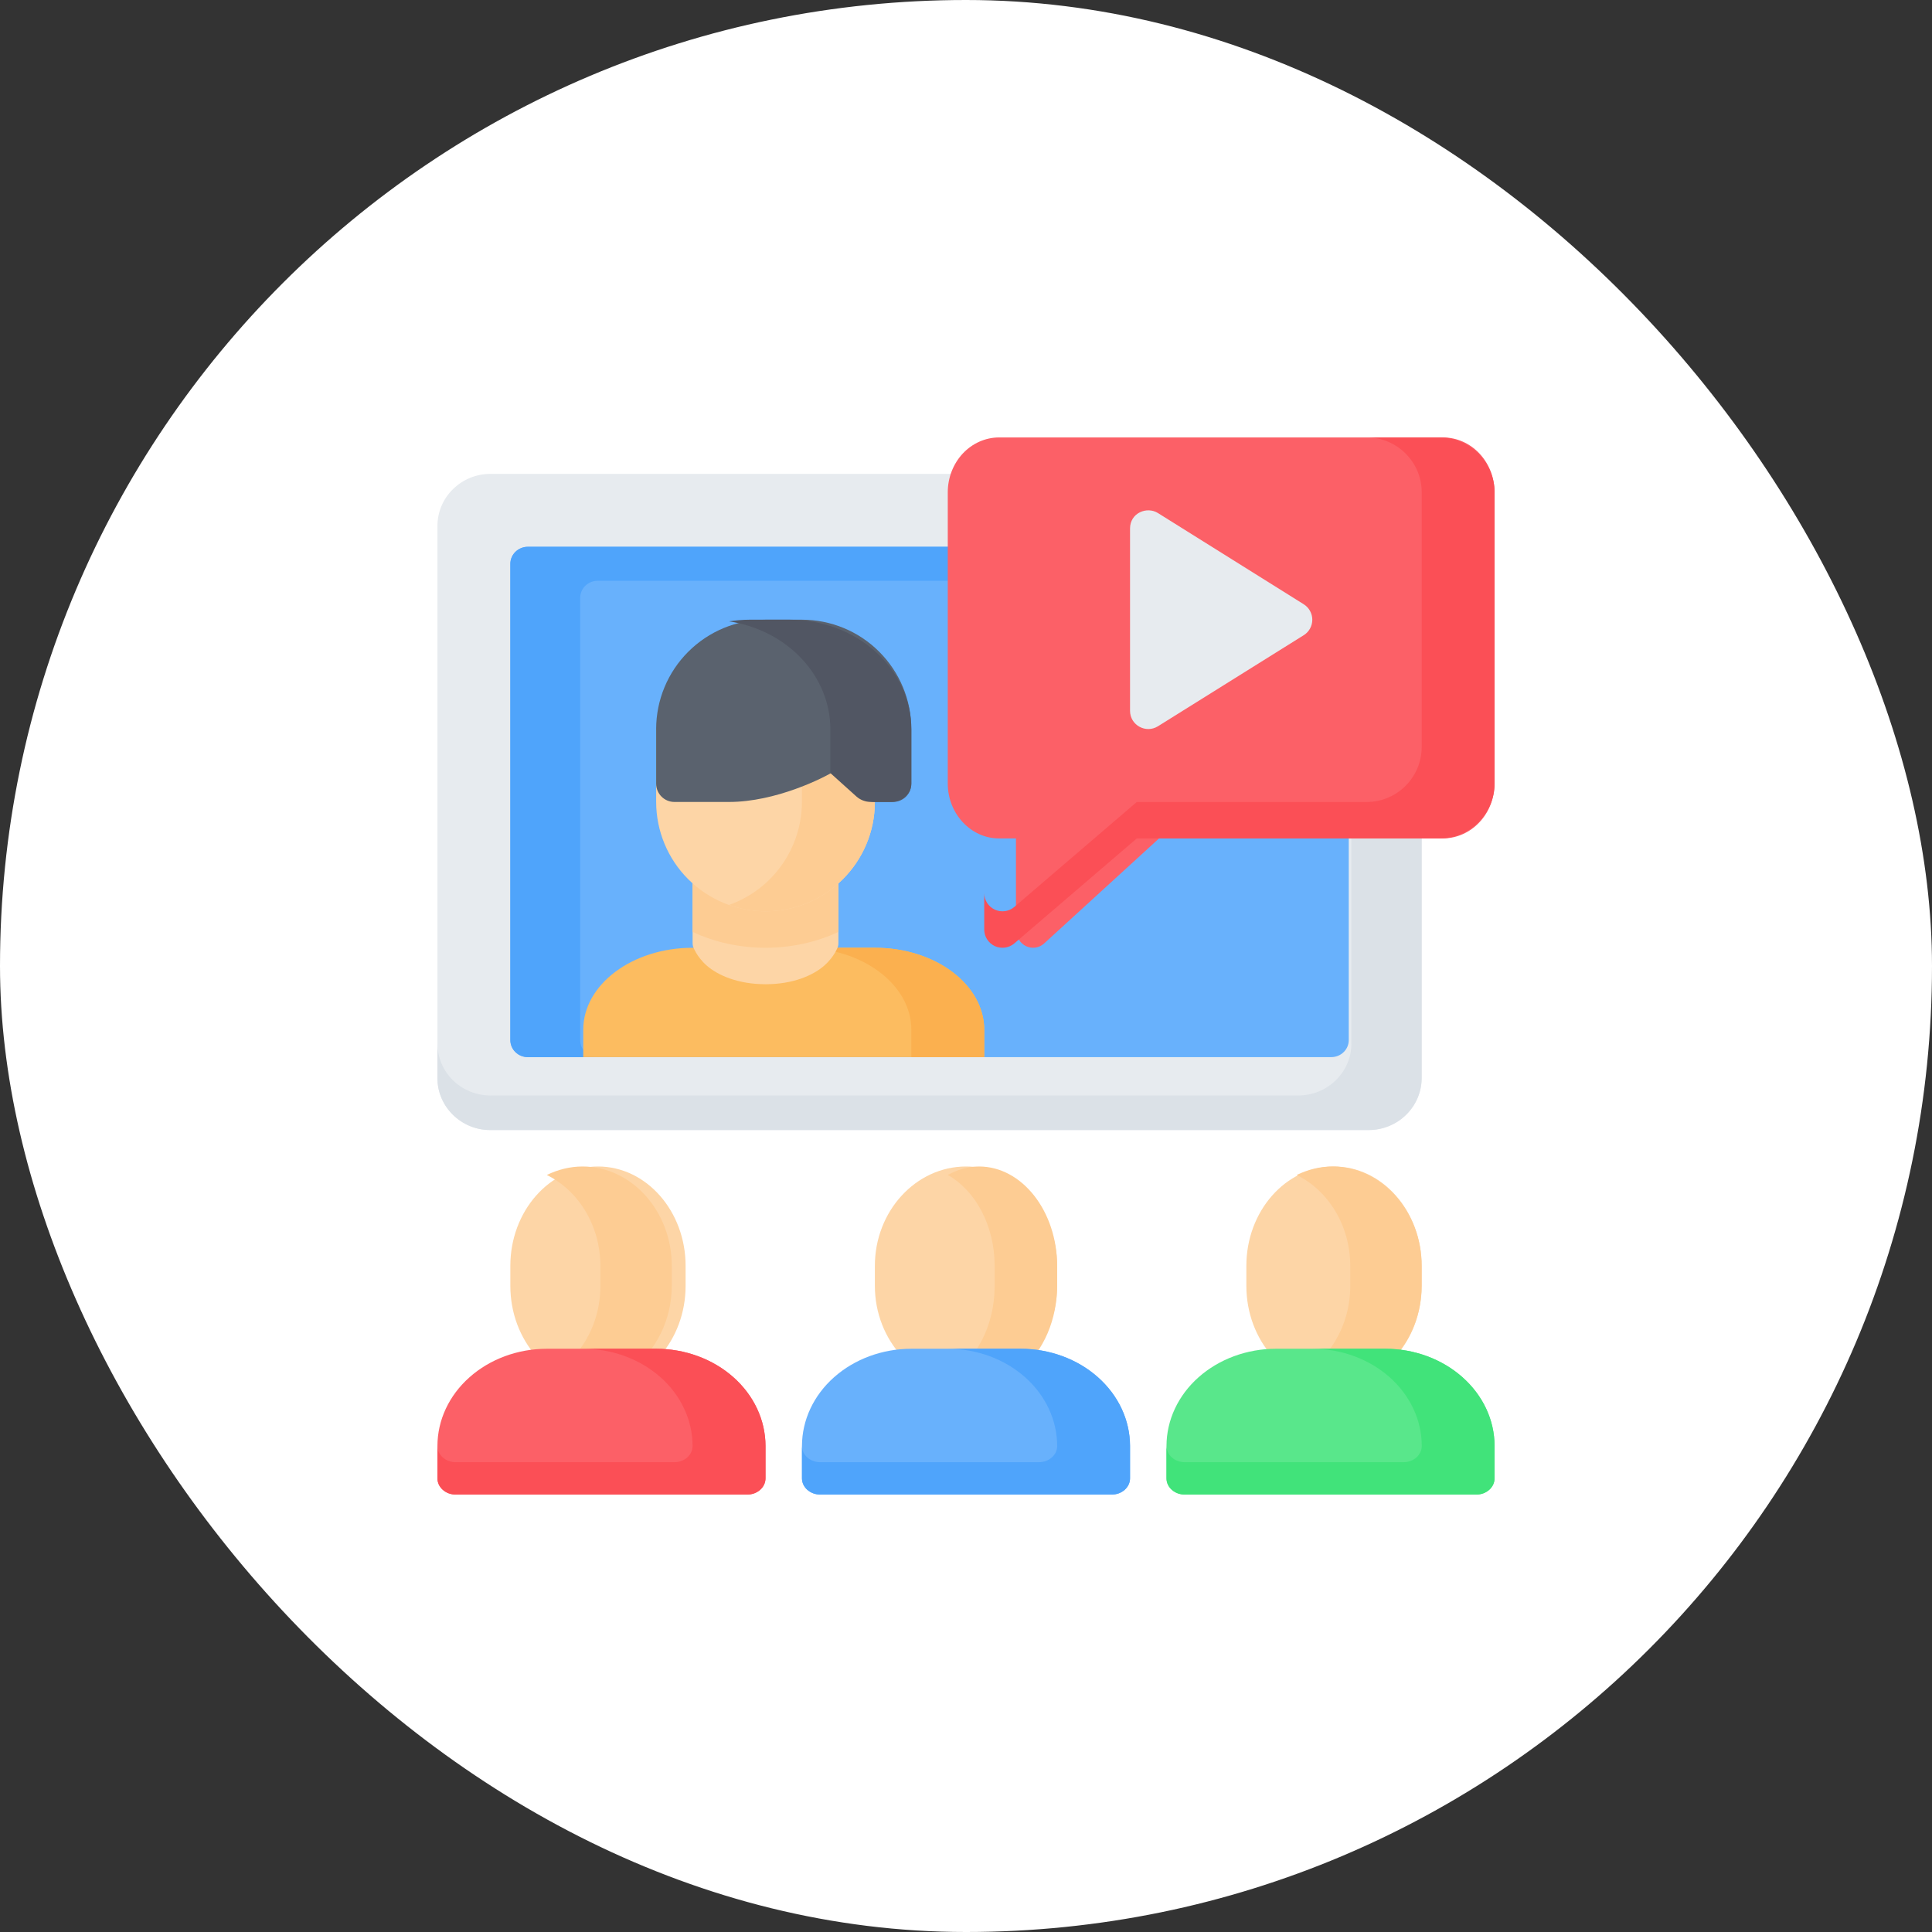 <svg width="53" height="53" viewBox="0 0 53 53" fill="none" xmlns="http://www.w3.org/2000/svg">
<rect x="0" y="0" width="53" height="53" fill="#333333" stroke="none"/>
<rect width="53" height="53" rx="26.5" fill="white"/>
<path d="M13.445 13C13.062 13.002 12.695 13.153 12.425 13.42C12.154 13.686 12.001 14.047 12 14.423V29.58C12 30.359 12.652 31 13.445 31H37.553C37.936 30.998 38.303 30.848 38.573 30.582C38.844 30.317 38.998 29.956 39 29.58V14.423C38.998 14.047 38.844 13.686 38.574 13.42C38.303 13.154 37.936 13.003 37.553 13H13.445Z" fill="#E7EBEF"/>
<path d="M35.623 13C36.007 13.002 36.374 13.153 36.645 13.419C36.916 13.686 37.07 14.046 37.072 14.423V28.633C37.072 29.412 36.416 30.051 35.623 30.051H13.445C13.063 30.05 12.696 29.9 12.425 29.634C12.155 29.369 12.002 29.009 12 28.633V29.58C12 30.359 12.652 31 13.445 31H37.553C37.936 30.998 38.303 30.848 38.573 30.582C38.844 30.317 38.998 29.956 39 29.58V14.423C38.998 14.047 38.844 13.686 38.574 13.42C38.303 13.154 37.936 13.003 37.553 13H35.623Z" fill="#DBE1E7"/>
<path d="M16.406 32C15.081 32 14 33.225 14 34.726V35.274C14 36.775 15.081 38 16.406 38C17.729 38 18.808 36.775 18.808 35.274V34.726C18.808 33.225 17.729 32 16.406 32ZM36.594 32C35.271 32 34.191 33.225 34.191 34.726V35.274C34.191 36.775 35.271 38 36.594 38C37.919 38 39 36.775 39 35.274V34.726C39 33.225 37.919 32 36.594 32Z" fill="#FDD5A6"/>
<path d="M15.981 32C15.631 32 15.302 32.087 15 32.233C15.863 32.656 16.47 33.615 16.47 34.729V35.278C16.47 36.392 15.863 37.352 15 37.775C15.372 37.954 15.779 38.029 16.184 37.99C16.588 37.952 16.978 37.802 17.317 37.555C17.657 37.307 17.937 36.97 18.131 36.573C18.325 36.175 18.427 35.73 18.429 35.278V34.729C18.429 33.227 17.329 32 15.981 32ZM36.552 32C36.204 32 35.873 32.087 35.571 32.233C36.434 32.656 37.041 33.615 37.041 34.729V35.278C37.041 36.392 36.434 37.352 35.571 37.775C35.944 37.954 36.35 38.029 36.755 37.99C37.159 37.952 37.549 37.802 37.889 37.555C38.228 37.307 38.508 36.97 38.702 36.573C38.896 36.175 38.998 35.73 39 35.278V34.729C39 33.227 37.9 32 36.552 32Z" fill="#FDCC93"/>
<path d="M26.502 32C25.124 32 24 33.225 24 34.726V35.274C24 36.775 25.124 38 26.502 38C27.878 38 29 36.775 29 35.274V34.726C29 33.225 27.878 32 26.502 32Z" fill="#FDD5A6"/>
<path d="M26.858 32C26.552 32 26.264 32.087 26 32.233C26.755 32.656 27.286 33.615 27.286 34.729V35.278C27.286 36.392 26.755 37.352 26 37.775C26.326 37.954 26.682 38.029 27.036 37.99C27.389 37.952 27.73 37.802 28.028 37.555C28.325 37.307 28.569 36.97 28.739 36.573C28.909 36.175 28.998 35.73 29 35.278V34.729C29 33.227 28.038 32 26.858 32Z" fill="#FDCC93"/>
<path d="M14.48 15C14.353 15 14.231 15.049 14.141 15.137C14.051 15.225 14 15.343 14 15.467V28.534C14.001 28.658 14.051 28.776 14.141 28.864C14.231 28.951 14.353 29 14.48 29H36.518C36.581 29 36.644 28.988 36.702 28.965C36.76 28.942 36.813 28.908 36.858 28.864C36.903 28.821 36.938 28.77 36.963 28.713C36.987 28.657 37 28.596 37 28.534V15.467C37 15.406 36.987 15.345 36.963 15.288C36.939 15.231 36.904 15.18 36.859 15.136C36.814 15.093 36.761 15.059 36.703 15.035C36.644 15.012 36.581 15 36.518 15H14.48Z" fill="#68B1FC"/>
<path d="M15 37C14.205 37.001 13.442 37.282 12.88 37.782C12.317 38.281 12.001 38.959 12 39.666V40.555C12 40.614 12.013 40.672 12.038 40.726C12.064 40.78 12.101 40.829 12.147 40.87C12.194 40.912 12.249 40.944 12.31 40.967C12.371 40.989 12.437 41 12.502 41H20.497C20.564 41 20.629 40.989 20.69 40.967C20.751 40.944 20.807 40.911 20.853 40.87C20.9 40.828 20.937 40.779 20.962 40.725C20.987 40.67 21 40.612 21 40.553V39.664C20.998 38.958 20.682 38.28 20.119 37.781C19.557 37.282 18.795 37.001 18 37H15Z" fill="#FC6067"/>
<path d="M27.998 37C28.794 37 29.557 37.281 30.119 37.781C30.682 38.281 30.999 38.959 31 39.666V40.555C31 40.614 30.987 40.672 30.962 40.726C30.936 40.78 30.899 40.829 30.853 40.87C30.806 40.912 30.751 40.944 30.69 40.967C30.629 40.989 30.563 41 30.497 41H22.503C22.436 41 22.371 40.989 22.31 40.967C22.249 40.944 22.193 40.911 22.147 40.87C22.1 40.828 22.063 40.779 22.038 40.725C22.013 40.67 22 40.612 22 40.553V39.664C22.002 38.958 22.318 38.28 22.881 37.781C23.443 37.282 24.205 37.001 25 37H27.998Z" fill="#68B1FC"/>
<path d="M38.004 37C39.656 37 41 38.197 41 39.666V40.555C41 40.673 40.947 40.786 40.854 40.869C40.76 40.953 40.633 41 40.501 41H32.503C32.437 41 32.371 40.989 32.31 40.967C32.249 40.944 32.194 40.911 32.147 40.87C32.1 40.828 32.063 40.779 32.038 40.725C32.013 40.67 32 40.612 32 40.553V39.664C32.002 38.958 32.318 38.28 32.881 37.781C33.444 37.282 34.206 37.001 35.002 37H38.004Z" fill="#59E78B"/>
<path d="M28.501 40.112H22.503C22.436 40.112 22.371 40.101 22.31 40.078C22.249 40.056 22.193 40.023 22.147 39.982C22.1 39.94 22.063 39.891 22.038 39.837C22.013 39.782 22 39.724 22 39.666V40.555C22 40.8 22.225 41 22.503 41H30.497C30.564 41 30.629 40.989 30.69 40.967C30.751 40.944 30.807 40.911 30.853 40.87C30.9 40.828 30.937 40.779 30.962 40.725C30.987 40.67 31 40.612 31 40.553V39.664C30.998 38.958 30.682 38.28 30.119 37.781C29.557 37.282 28.795 37.001 28 37H26.001C26.797 37.001 27.559 37.282 28.122 37.782C28.684 38.281 29 38.959 29.001 39.666C29.002 39.724 28.989 39.782 28.964 39.836C28.939 39.89 28.902 39.94 28.855 39.981C28.809 40.023 28.753 40.056 28.693 40.078C28.632 40.1 28.567 40.112 28.501 40.112Z" fill="#4FA4FB"/>
<path d="M38.498 40.112H32.501C32.435 40.112 32.37 40.1 32.309 40.078C32.248 40.056 32.193 40.023 32.146 39.981C32.099 39.94 32.063 39.89 32.038 39.836C32.013 39.782 32 39.724 32 39.666V40.555C31.998 40.8 32.223 41 32.501 41H40.497C40.563 41 40.629 40.989 40.69 40.967C40.751 40.944 40.807 40.911 40.853 40.87C40.9 40.828 40.937 40.779 40.962 40.725C40.987 40.67 41 40.612 41 40.553V39.664C40.998 38.958 40.682 38.28 40.119 37.781C39.557 37.282 38.795 37.001 37.999 37H36.002C36.798 37.001 37.56 37.282 38.123 37.782C38.685 38.281 39.002 38.959 39.003 39.666C39.003 39.724 38.99 39.782 38.965 39.837C38.94 39.891 38.903 39.94 38.856 39.982C38.809 40.023 38.754 40.056 38.693 40.078C38.632 40.101 38.564 40.112 38.498 40.112Z" fill="#41E37A"/>
<path d="M18.499 40.112H12.502C12.437 40.112 12.371 40.101 12.31 40.078C12.249 40.056 12.193 40.023 12.147 39.982C12.1 39.94 12.063 39.891 12.038 39.837C12.013 39.782 12 39.724 12 39.666V40.555C12 40.8 12.225 41 12.502 41H20.497C20.564 41 20.629 40.989 20.69 40.967C20.751 40.944 20.807 40.911 20.853 40.87C20.9 40.828 20.937 40.779 20.962 40.725C20.987 40.67 21 40.612 21 40.553V39.664C20.998 38.958 20.682 38.28 20.119 37.781C19.557 37.282 18.795 37.001 18 37H15.999C16.795 37.001 17.557 37.282 18.12 37.782C18.682 38.281 18.998 38.959 18.999 39.666C19 39.724 18.987 39.782 18.962 39.836C18.937 39.89 18.9 39.94 18.853 39.981C18.807 40.023 18.752 40.056 18.691 40.078C18.63 40.1 18.565 40.112 18.499 40.112Z" fill="#FB4F56"/>
<path d="M14.483 15C14.42 14.999 14.357 15.011 14.299 15.035C14.24 15.058 14.187 15.092 14.142 15.136C14.097 15.179 14.061 15.231 14.037 15.288C14.012 15.345 14 15.406 14 15.467V28.536C14.002 28.794 14.217 29.002 14.483 29H16.398C16.271 29 16.149 28.952 16.058 28.865C15.968 28.778 15.917 28.66 15.916 28.536V16.401C15.916 16.143 16.131 15.931 16.398 15.933H36.518C36.785 15.933 37.002 16.143 37 16.402V15.467C37 15.406 36.987 15.345 36.963 15.288C36.939 15.231 36.904 15.18 36.859 15.136C36.814 15.093 36.761 15.059 36.703 15.035C36.644 15.012 36.581 15 36.518 15H14.483Z" fill="#4FA4FB"/>
<path d="M27.403 12C27.031 12.002 26.675 12.161 26.412 12.441C26.15 12.722 26.001 13.102 26 13.499V21.497C26 22.319 26.633 23 27.403 23H27.871V25.498C27.871 25.594 27.896 25.688 27.945 25.769C27.993 25.849 28.062 25.914 28.143 25.954C28.225 25.994 28.316 26.008 28.404 25.995C28.493 25.982 28.577 25.942 28.645 25.88L31.796 23H39.591C39.964 22.997 40.321 22.838 40.585 22.557C40.849 22.276 40.998 21.895 41 21.497V13.499C40.998 13.101 40.848 12.721 40.585 12.44C40.321 12.16 39.964 12.002 39.591 12H27.403Z" fill="#FC6067"/>
<path d="M31 14.499V19.499C31 19.892 31.431 20.13 31.765 19.924L35.764 17.426C35.836 17.381 35.896 17.319 35.937 17.244C35.978 17.17 36 17.086 36 17.001C36 16.916 35.978 16.832 35.937 16.758C35.896 16.683 35.836 16.621 35.764 16.576L31.765 14.074C31.463 13.885 31 14.069 31 14.499Z" fill="#E7EBEF"/>
<path d="M37.499 12C38.321 12 39.001 12.675 39.001 13.499V20.499C38.999 20.896 38.84 21.277 38.558 21.558C38.277 21.84 37.897 21.999 37.499 22.001H31.185L27.826 24.88C27.753 24.942 27.664 24.982 27.569 24.995C27.475 25.008 27.378 24.994 27.291 24.954C27.205 24.914 27.131 24.85 27.079 24.77C27.028 24.689 27 24.596 27 24.5V25.502C27.001 25.598 27.028 25.691 27.08 25.771C27.132 25.851 27.206 25.915 27.292 25.955C27.379 25.994 27.475 26.008 27.57 25.995C27.664 25.982 27.753 25.942 27.826 25.88L31.185 23.001H39.498C39.896 22.999 40.276 22.84 40.557 22.558C40.839 22.277 40.998 21.896 41 21.498V13.499C40.998 13.101 40.838 12.721 40.557 12.441C40.276 12.16 39.895 12.002 39.498 12H37.499Z" fill="#FB4F56"/>
<path d="M19 26C17.347 26 16 27.008 16 28.249V29H27V28.249C27 27.008 25.655 26 24.002 26H19Z" fill="#FCBC60"/>
<path d="M22 26C23.653 26 25.001 27.008 25.001 28.249V29H27V28.249C27 27.008 25.655 26 24.001 26H22Z" fill="#FBB04F"/>
<path d="M19 24V25.875C19 25.904 19.004 25.932 19.011 25.96C19.011 25.96 19.1 26.24 19.395 26.495C19.69 26.75 20.237 27 21.003 27C21.767 27 22.308 26.752 22.605 26.495C22.9 26.24 22.989 25.962 22.989 25.962C22.997 25.934 23.001 25.905 23 25.877V24H19Z" fill="#FDD5A6"/>
<path d="M19 24V25.564C19.606 25.85 20.297 26 21 26C21.703 26 22.394 25.85 23 25.564V24H19Z" fill="#FDCC93"/>
<path d="M18 20V22.002C18.002 22.797 18.318 23.559 18.881 24.121C19.444 24.683 20.207 24.999 21.003 25C22.655 25 24 23.653 24 22V20H18Z" fill="#FDD5A6"/>
<path d="M21.999 20V22.002C21.997 22.621 21.805 23.224 21.447 23.729C21.089 24.235 20.584 24.617 20 24.824C20.314 24.938 20.651 25 21.002 25C22.655 25 24 23.653 24 22V20H21.999Z" fill="#FDCC93"/>
<path d="M21 17C20.205 17.001 19.442 17.317 18.88 17.88C18.317 18.442 18.001 19.204 18 20V21.496C18 21.775 18.223 22 18.503 22H19.999C21.276 22 22.595 21.346 22.927 21.131L23.645 21.851C23.74 21.945 23.866 21.998 24 22H24.497C24.564 22 24.629 21.987 24.691 21.962C24.752 21.937 24.807 21.9 24.854 21.853C24.901 21.806 24.938 21.75 24.963 21.689C24.988 21.628 25 21.562 25 21.496V20C24.999 19.204 24.683 18.442 24.12 17.88C23.558 17.317 22.795 17.001 22 17H21Z" fill="#5A626E"/>
<path d="M20.556 17C20.367 17 20.183 17.019 20 17.045C20.776 17.164 21.48 17.525 21.989 18.066C22.497 18.606 22.777 19.291 22.779 20V21.207L23.495 21.851C23.6 21.945 23.741 21.998 23.89 22H24.442C24.515 22 24.588 21.987 24.656 21.962C24.724 21.937 24.786 21.9 24.838 21.853C24.89 21.806 24.931 21.75 24.959 21.689C24.986 21.628 25 21.562 25 21.496V20C24.999 19.204 24.647 18.442 24.022 17.88C23.398 17.317 22.55 17.001 21.667 17H20.556Z" fill="#515663"/>
</svg>
